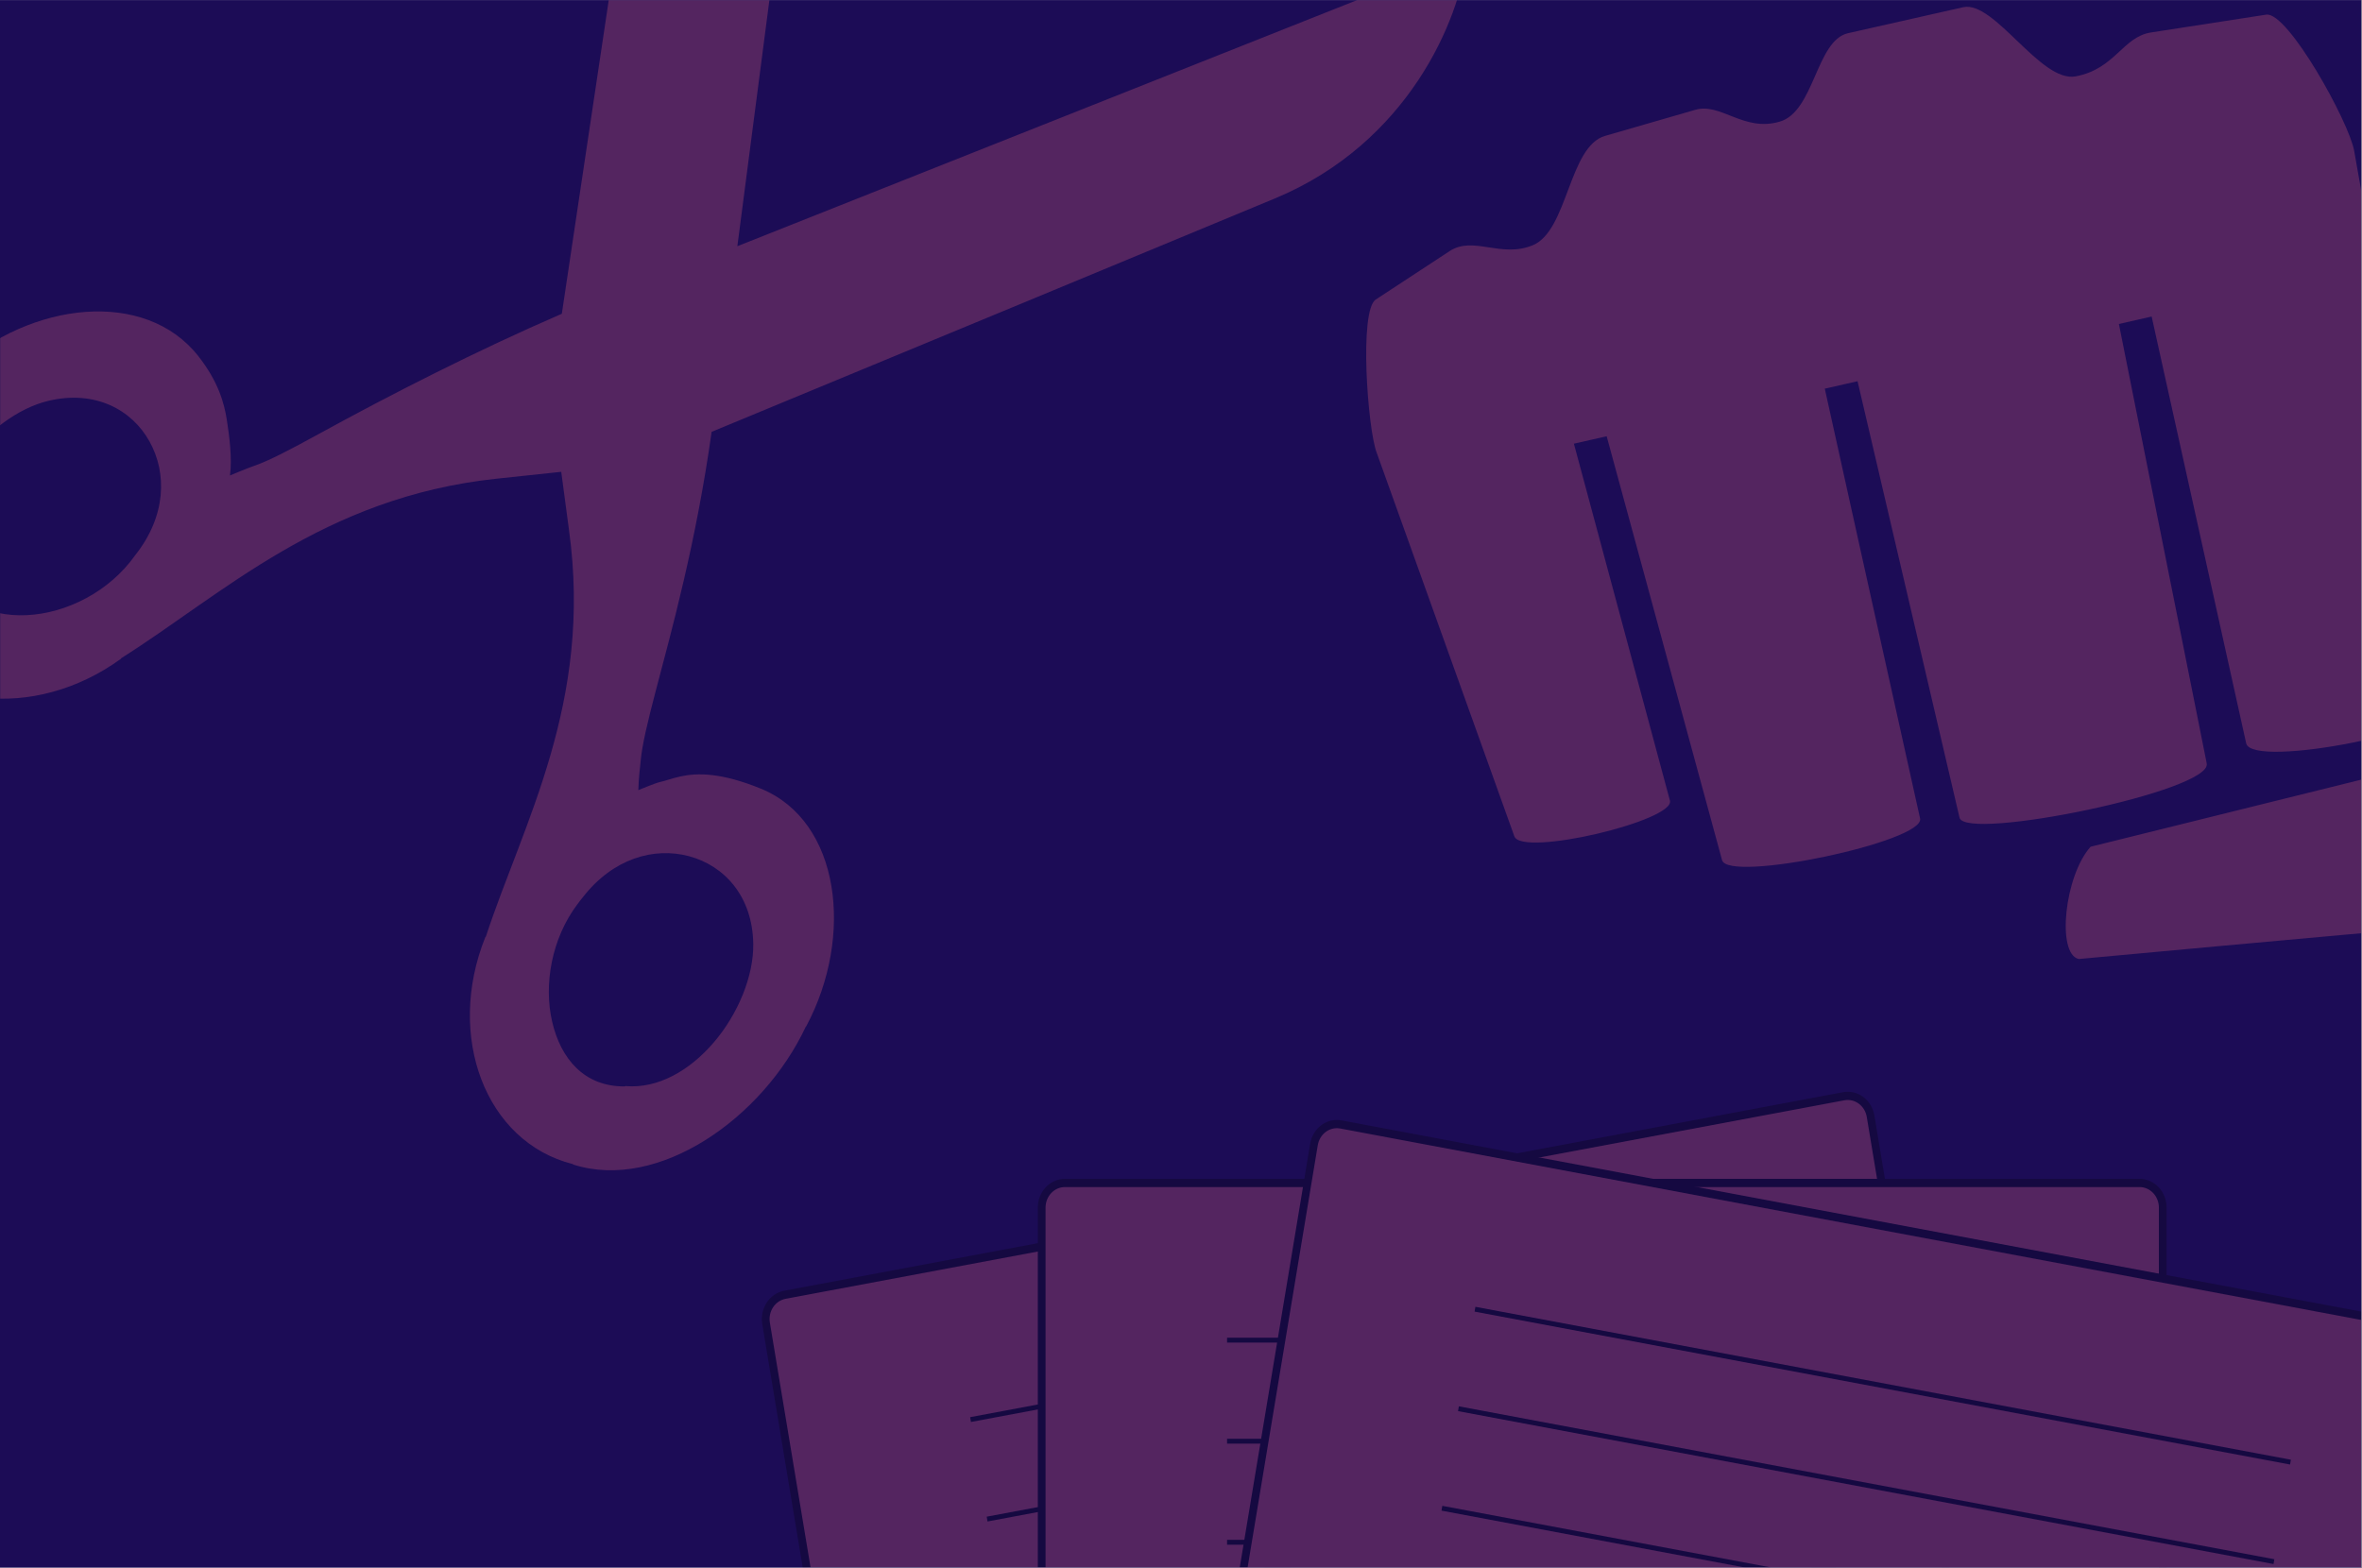 <svg xmlns="http://www.w3.org/2000/svg" xmlns:xlink="http://www.w3.org/1999/xlink" width="2098" zoomAndPan="magnify" viewBox="0 0 1573.5 1044.75" height="1393" preserveAspectRatio="none" version="1.0"><rect x="0" y="0" width="1573.5" height="1044.75" fill="#808080" stroke="none"/><defs><filter x="0%" y="0%" width="100%" xlink:type="simple" xlink:actuate="onLoad" height="100%" id="id1" xlink:show="other"><feColorMatrix values="0 0 0 0 1 0 0 0 0 1 0 0 0 0 1 0 0 0 1 0" color-interpolation-filters="sRGB"/></filter><clipPath id="id2"><path d="M 0 0.039 L 1573 0.039 L 1573 1044.461 L 0 1044.461 Z M 0 0.039 " clip-rule="nonzero"/></clipPath><clipPath id="id3"><path d="M 504 722 L 1573 722 L 1573 1044.461 L 504 1044.461 Z M 504 722 " clip-rule="nonzero"/></clipPath><mask id="id4"><g filter="url(#id1)"><rect x="-157.35" width="1888.2" fill="rgb(0%, 0%, 0%)" y="-104.475" height="1253.7" fill-opacity="0.247"/></g></mask><clipPath id="id5"><path d="M 6 8 L 914 8 L 914 322.461 L 6 322.461 Z M 6 8 " clip-rule="nonzero"/></clipPath><clipPath id="id6"><path d="M 0.809 2.164 L 943 2.164 L 943 322.461 L 0.809 322.461 Z M 0.809 2.164 " clip-rule="nonzero"/></clipPath><clipPath id="id7"><path d="M 158 302 L 737 302 L 737 322.461 L 158 322.461 Z M 158 302 " clip-rule="nonzero"/></clipPath><clipPath id="id8"><path d="M 147 236 L 726 236 L 726 322.461 L 147 322.461 Z M 147 236 " clip-rule="nonzero"/></clipPath><clipPath id="id9"><path d="M 189 66 L 937 66 L 937 322.461 L 189 322.461 Z M 189 66 " clip-rule="nonzero"/></clipPath><clipPath id="id10"><path d="M 160 35 L 966 35 L 966 322.461 L 160 322.461 Z M 160 35 " clip-rule="nonzero"/></clipPath><clipPath id="id11"><path d="M 200 27 L 1069 27 L 1069 322.461 L 200 322.461 Z M 200 27 " clip-rule="nonzero"/></clipPath><clipPath id="id12"><path d="M 171 2.164 L 1069 2.164 L 1069 322.461 L 171 322.461 Z M 171 2.164 " clip-rule="nonzero"/></clipPath><clipPath id="id13"><path d="M 439 264 L 1018 264 L 1018 322.461 L 439 322.461 Z M 439 264 " clip-rule="nonzero"/></clipPath><clipPath id="id14"><path d="M 450 198 L 1029 198 L 1029 322.461 L 450 322.461 Z M 450 198 " clip-rule="nonzero"/></clipPath><clipPath id="id15"><rect x="0" width="1069" y="0" height="323"/></clipPath><clipPath id="id16"><path d="M 0 0.039 L 1058 0.039 L 1058 830 L 0 830 Z M 0 0.039 " clip-rule="nonzero"/></clipPath><mask id="id17"><g filter="url(#id1)"><rect x="-157.35" width="1888.2" fill="rgb(0%, 0%, 0%)" y="-104.475" height="1253.7" fill-opacity="0.247"/></g></mask><clipPath id="id18"><path d="M 0 0.039 L 978 0.039 L 978 780 L 0 780 Z M 0 0.039 " clip-rule="nonzero"/></clipPath><clipPath id="id19"><path d="M -151.715 395.84 L 482.129 -417.617 L 1061.902 34.141 L 428.059 847.602 Z M -151.715 395.84 " clip-rule="nonzero"/></clipPath><clipPath id="id20"><path d="M -151.715 395.84 L 482.129 -417.617 L 1061.902 34.141 L 428.059 847.602 Z M -151.715 395.84 " clip-rule="nonzero"/></clipPath><clipPath id="id21"><rect x="0" width="1058" y="0" height="830"/></clipPath><mask id="id22"><g filter="url(#id1)"><rect x="-157.35" width="1888.2" fill="rgb(0%, 0%, 0%)" y="-104.475" height="1253.7" fill-opacity="0.247"/></g></mask><clipPath id="id23"><path d="M 0.031 0.359 L 663 0.359 L 663 635.789 L 0.031 635.789 Z M 0.031 0.359 " clip-rule="nonzero"/></clipPath><clipPath id="id24"><rect x="0" width="663" y="0" height="640"/></clipPath></defs><g clip-path="url(#id2)"><path fill="rgb(100%, 100%, 100%)" d="M 0 0.039 L 1573.5 0.039 L 1573.5 1052.289 L 0 1052.289 Z M 0 0.039 " fill-opacity="1" fill-rule="nonzero"/><path fill="rgb(10.979%, 4.709%, 33.73%)" d="M 0 0.039 L 1573.5 0.039 L 1573.5 1044.789 L 0 1044.789 Z M 0 0.039 " fill-opacity="1" fill-rule="nonzero"/><path fill="rgb(100%, 100%, 100%)" d="M 0 0.039 L 1573.5 0.039 L 1573.5 1044.789 L 0 1044.789 Z M 0 0.039 " fill-opacity="1" fill-rule="nonzero"/><path fill="rgb(10.979%, 4.709%, 33.73%)" d="M 0 0.039 L 1573.5 0.039 L 1573.5 1044.789 L 0 1044.789 Z M 0 0.039 " fill-opacity="1" fill-rule="nonzero"/></g><g clip-path="url(#id3)"><g mask="url(#id4)"><g transform="matrix(1, 0, 0, 1, 504, 722)"><g clip-path="url(#id15)"><g clip-path="url(#id5)"><path fill="rgb(100%, 44.31%, 49.409%)" d="M 19.219 140.395 L 724.348 8.293 C 724.844 8.199 725.348 8.133 725.852 8.09 C 726.355 8.051 726.863 8.035 727.367 8.047 C 727.875 8.059 728.379 8.098 728.879 8.16 C 729.383 8.227 729.883 8.316 730.375 8.434 C 730.871 8.547 731.359 8.691 731.84 8.859 C 732.32 9.023 732.793 9.219 733.258 9.434 C 733.719 9.652 734.172 9.891 734.613 10.156 C 735.055 10.418 735.48 10.703 735.898 11.012 C 736.312 11.32 736.711 11.652 737.094 12 C 737.48 12.352 737.848 12.723 738.195 13.109 C 738.547 13.5 738.879 13.902 739.191 14.328 C 739.504 14.75 739.797 15.188 740.066 15.641 C 740.34 16.098 740.59 16.562 740.82 17.043 C 741.047 17.523 741.254 18.012 741.438 18.516 C 741.621 19.016 741.781 19.523 741.918 20.043 C 742.055 20.562 742.164 21.086 742.254 21.613 L 913.406 1052.918 C 913.492 1053.445 913.555 1053.98 913.594 1054.516 C 913.633 1055.051 913.648 1055.59 913.637 1056.125 C 913.625 1056.664 913.59 1057.199 913.527 1057.734 C 913.469 1058.27 913.383 1058.797 913.273 1059.324 C 913.164 1059.848 913.031 1060.367 912.871 1060.879 C 912.715 1061.391 912.535 1061.891 912.332 1062.383 C 912.125 1062.875 911.902 1063.355 911.652 1063.824 C 911.402 1064.293 911.133 1064.75 910.844 1065.188 C 910.555 1065.629 910.242 1066.055 909.914 1066.461 C 909.586 1066.871 909.238 1067.262 908.871 1067.633 C 908.504 1068.004 908.125 1068.355 907.727 1068.688 C 907.328 1069.02 906.914 1069.332 906.488 1069.621 C 906.059 1069.91 905.621 1070.176 905.168 1070.418 C 904.719 1070.66 904.258 1070.883 903.785 1071.074 C 903.312 1071.27 902.832 1071.441 902.344 1071.586 C 901.859 1071.73 901.363 1071.852 900.867 1071.941 L 195.738 1204.047 C 195.238 1204.141 194.738 1204.207 194.23 1204.246 C 193.727 1204.289 193.223 1204.305 192.715 1204.293 C 192.211 1204.281 191.707 1204.242 191.203 1204.176 C 190.699 1204.113 190.203 1204.023 189.707 1203.906 C 189.215 1203.789 188.727 1203.648 188.246 1203.48 C 187.762 1203.312 187.289 1203.121 186.828 1202.906 C 186.363 1202.688 185.91 1202.449 185.469 1202.184 C 185.031 1201.918 184.602 1201.633 184.188 1201.324 C 183.773 1201.016 183.371 1200.688 182.988 1200.336 C 182.605 1199.988 182.238 1199.617 181.887 1199.23 C 181.535 1198.84 181.207 1198.434 180.895 1198.012 C 180.582 1197.59 180.289 1197.148 180.016 1196.695 C 179.742 1196.242 179.492 1195.777 179.266 1195.297 C 179.035 1194.816 178.828 1194.324 178.645 1193.824 C 178.461 1193.324 178.301 1192.812 178.168 1192.297 C 178.031 1191.777 177.918 1191.254 177.828 1190.723 L 6.68 159.422 C 6.59 158.891 6.527 158.359 6.488 157.824 C 6.449 157.285 6.438 156.75 6.449 156.211 C 6.457 155.672 6.492 155.137 6.555 154.605 C 6.617 154.07 6.699 153.539 6.809 153.016 C 6.918 152.488 7.055 151.973 7.211 151.461 C 7.367 150.949 7.551 150.445 7.754 149.953 C 7.957 149.461 8.184 148.98 8.43 148.512 C 8.68 148.043 8.949 147.59 9.238 147.148 C 9.531 146.707 9.84 146.285 10.168 145.875 C 10.5 145.469 10.848 145.078 11.211 144.707 C 11.578 144.332 11.961 143.98 12.359 143.648 C 12.758 143.316 13.168 143.008 13.598 142.719 C 14.023 142.43 14.461 142.164 14.914 141.918 C 15.367 141.676 15.828 141.457 16.301 141.262 C 16.77 141.066 17.25 140.898 17.738 140.754 C 18.227 140.609 18.719 140.488 19.219 140.395 Z M 19.219 140.395 " fill-opacity="1" fill-rule="nonzero"/></g><g clip-path="url(#id6)"><path stroke-linecap="butt" transform="matrix(1.269, -0.238, 0.224, 1.348, 1255.446, -299.452)" fill="none" stroke-linejoin="miter" d="M -1000.899 149.84 L -445.069 149.841 C -444.678 149.84 -444.284 149.86 -443.893 149.897 C -443.503 149.937 -443.113 149.994 -442.729 150.071 C -442.342 150.147 -441.962 150.243 -441.588 150.356 C -441.211 150.472 -440.84 150.604 -440.479 150.754 C -440.114 150.903 -439.759 151.072 -439.413 151.258 C -439.066 151.441 -438.73 151.645 -438.402 151.862 C -438.077 152.082 -437.761 152.314 -437.457 152.565 C -437.153 152.813 -436.864 153.076 -436.583 153.354 C -436.306 153.632 -436.043 153.924 -435.795 154.226 C -435.544 154.531 -435.31 154.848 -435.093 155.173 C -434.874 155.501 -434.671 155.836 -434.486 156.184 C -434.301 156.53 -434.133 156.884 -433.984 157.246 C -433.833 157.612 -433.701 157.98 -433.586 158.357 C -433.473 158.733 -433.377 159.113 -433.301 159.5 C -433.224 159.884 -433.166 160.271 -433.127 160.664 C -433.089 161.056 -433.071 161.447 -433.07 161.839 L -433.069 926.971 C -433.07 927.362 -433.09 927.756 -433.128 928.146 C -433.167 928.536 -433.223 928.926 -433.3 929.31 C -433.377 929.696 -433.472 930.076 -433.588 930.453 C -433.7 930.83 -433.833 931.198 -433.983 931.563 C -434.133 931.925 -434.301 932.28 -434.488 932.627 C -434.673 932.974 -434.873 933.31 -435.091 933.637 C -435.312 933.963 -435.543 934.278 -435.794 934.582 C -436.044 934.886 -436.308 935.178 -436.585 935.454 C -436.862 935.733 -437.155 935.997 -437.457 936.245 C -437.76 936.496 -438.075 936.73 -438.403 936.948 C -438.731 937.165 -439.065 937.367 -439.412 937.552 C -439.759 937.737 -440.115 937.906 -440.477 938.057 C -440.842 938.207 -441.21 938.339 -441.588 938.452 C -441.962 938.566 -442.342 938.664 -442.728 938.738 C -443.114 938.815 -443.503 938.874 -443.895 938.912 C -444.284 938.951 -444.678 938.971 -445.069 938.969 L -1000.899 938.971 C -1001.294 938.971 -1001.684 938.951 -1002.077 938.911 C -1002.468 938.874 -1002.855 938.817 -1003.242 938.74 C -1003.626 938.664 -1004.006 938.568 -1004.383 938.452 C -1004.76 938.339 -1005.128 938.208 -1005.492 938.057 C -1005.854 937.906 -1006.209 937.739 -1006.555 937.553 C -1006.904 937.367 -1007.241 937.166 -1007.566 936.949 C -1007.894 936.729 -1008.21 936.496 -1008.514 936.246 C -1008.815 935.996 -1009.107 935.733 -1009.385 935.455 C -1009.662 935.177 -1009.928 934.886 -1010.176 934.582 C -1010.424 934.28 -1010.658 933.964 -1010.878 933.638 C -1011.097 933.31 -1011.296 932.973 -1011.482 932.627 C -1011.667 932.282 -1011.835 931.925 -1011.987 931.562 C -1012.138 931.199 -1012.27 930.831 -1012.383 930.454 C -1012.498 930.078 -1012.594 929.695 -1012.671 929.311 C -1012.747 928.926 -1012.805 928.537 -1012.841 928.148 C -1012.88 927.756 -1012.9 927.364 -1012.901 926.969 L -1012.899 161.84 C -1012.9 161.446 -1012.881 161.055 -1012.843 160.665 C -1012.804 160.272 -1012.745 159.885 -1012.668 159.499 C -1012.594 159.112 -1012.499 158.732 -1012.384 158.358 C -1012.268 157.981 -1012.138 157.61 -1011.988 157.248 C -1011.837 156.884 -1011.667 156.531 -1011.483 156.184 C -1011.299 155.837 -1011.094 155.499 -1010.876 155.172 C -1010.659 154.845 -1010.425 154.53 -1010.177 154.226 C -1009.926 153.922 -1009.663 153.633 -1009.386 153.354 C -1009.106 153.076 -1008.816 152.814 -1008.514 152.563 C -1008.208 152.316 -1007.893 152.081 -1007.568 151.863 C -1007.24 151.643 -1006.902 151.442 -1006.556 151.256 C -1006.209 151.071 -1005.856 150.905 -1005.491 150.754 C -1005.129 150.604 -1004.761 150.472 -1004.383 150.356 C -1004.006 150.243 -1003.626 150.147 -1003.24 150.07 C -1002.857 149.993 -1002.468 149.937 -1002.076 149.899 C -1001.685 149.861 -1001.293 149.84 -1000.899 149.84 Z M -1000.899 149.84 " stroke="rgb(0%, 0%, 0%)" stroke-width="4" stroke-opacity="1" stroke-miterlimit="4"/></g><g clip-path="url(#id7)"><path stroke-linecap="butt" transform="matrix(1.269, -0.238, 0.224, 1.348, 1255.446, -299.452)" fill="none" stroke-linejoin="miter" d="M -488.83 373.921 L -916.929 373.919 " stroke="rgb(0%, 0%, 0%)" stroke-width="2.375" stroke-opacity="1" stroke-miterlimit="4"/></g><g clip-path="url(#id8)"><path stroke-linecap="butt" transform="matrix(1.269, -0.238, 0.224, 1.348, 1255.446, -299.452)" fill="none" stroke-linejoin="miter" d="M -488.83 324.729 L -916.93 324.73 " stroke="rgb(0%, 0%, 0%)" stroke-width="2.375" stroke-opacity="1" stroke-miterlimit="4"/></g><path stroke-linecap="butt" transform="matrix(1.269, -0.238, 0.224, 1.348, 1255.446, -299.452)" fill="none" stroke-linejoin="miter" d="M -488.83 275.54 L -916.931 275.541 " stroke="rgb(0%, 0%, 0%)" stroke-width="2.375" stroke-opacity="1" stroke-miterlimit="4"/><path stroke-linecap="butt" transform="matrix(1.269, -0.238, 0.224, 1.348, 1255.446, -299.452)" fill="none" stroke-linejoin="miter" d="M -488.831 226.351 L -916.931 226.349 " stroke="rgb(0%, 0%, 0%)" stroke-width="2.375" stroke-opacity="1" stroke-miterlimit="4"/><g clip-path="url(#id9)"><path fill="rgb(100%, 44.31%, 49.409%)" d="M 205.191 66.133 L 921.199 66.133 C 921.703 66.133 922.211 66.16 922.715 66.215 C 923.219 66.266 923.719 66.344 924.215 66.449 C 924.711 66.555 925.203 66.688 925.688 66.844 C 926.172 67 926.648 67.18 927.113 67.387 C 927.582 67.59 928.039 67.82 928.484 68.074 C 928.934 68.328 929.367 68.605 929.785 68.902 C 930.207 69.203 930.613 69.523 931.004 69.863 C 931.398 70.203 931.77 70.566 932.129 70.945 C 932.488 71.324 932.828 71.723 933.148 72.141 C 933.469 72.555 933.77 72.988 934.051 73.434 C 934.332 73.883 934.594 74.344 934.832 74.816 C 935.07 75.289 935.285 75.777 935.48 76.273 C 935.676 76.77 935.844 77.277 935.992 77.793 C 936.137 78.305 936.262 78.828 936.359 79.355 C 936.457 79.883 936.531 80.414 936.582 80.949 C 936.633 81.484 936.656 82.02 936.656 82.559 L 936.656 1129.77 C 936.656 1130.309 936.633 1130.844 936.582 1131.379 C 936.531 1131.914 936.457 1132.445 936.359 1132.973 C 936.262 1133.5 936.137 1134.023 935.992 1134.539 C 935.844 1135.051 935.676 1135.559 935.48 1136.055 C 935.285 1136.551 935.07 1137.039 934.832 1137.512 C 934.594 1137.988 934.332 1138.445 934.051 1138.895 C 933.77 1139.34 933.469 1139.773 933.148 1140.188 C 932.828 1140.605 932.488 1141.004 932.129 1141.383 C 931.77 1141.766 931.398 1142.125 931.004 1142.465 C 930.613 1142.809 930.207 1143.129 929.785 1143.426 C 929.367 1143.727 928.934 1144 928.484 1144.254 C 928.039 1144.508 927.582 1144.738 927.113 1144.945 C 926.648 1145.148 926.172 1145.332 925.688 1145.488 C 925.203 1145.645 924.711 1145.773 924.215 1145.879 C 923.719 1145.984 923.219 1146.062 922.715 1146.113 C 922.211 1146.168 921.703 1146.195 921.199 1146.195 L 205.191 1146.195 C 204.688 1146.195 204.18 1146.168 203.676 1146.113 C 203.172 1146.062 202.672 1145.984 202.176 1145.879 C 201.68 1145.773 201.188 1145.645 200.703 1145.488 C 200.219 1145.332 199.746 1145.148 199.277 1144.945 C 198.809 1144.738 198.352 1144.508 197.906 1144.254 C 197.461 1144 197.023 1143.727 196.605 1143.426 C 196.184 1143.129 195.777 1142.809 195.387 1142.465 C 194.996 1142.125 194.621 1141.766 194.262 1141.383 C 193.902 1141.004 193.562 1140.605 193.242 1140.188 C 192.922 1139.773 192.621 1139.34 192.34 1138.895 C 192.059 1138.445 191.797 1137.988 191.559 1137.512 C 191.32 1137.039 191.105 1136.551 190.91 1136.055 C 190.719 1135.559 190.547 1135.051 190.398 1134.539 C 190.254 1134.023 190.129 1133.5 190.031 1132.973 C 189.934 1132.445 189.859 1131.914 189.809 1131.379 C 189.758 1130.844 189.734 1130.309 189.734 1129.77 L 189.734 82.559 C 189.734 82.02 189.758 81.484 189.809 80.949 C 189.859 80.414 189.934 79.883 190.031 79.355 C 190.129 78.828 190.254 78.305 190.398 77.793 C 190.547 77.277 190.719 76.77 190.91 76.273 C 191.105 75.777 191.32 75.289 191.559 74.816 C 191.797 74.344 192.059 73.883 192.34 73.434 C 192.621 72.988 192.922 72.555 193.242 72.141 C 193.566 71.723 193.902 71.324 194.262 70.945 C 194.621 70.566 194.996 70.203 195.387 69.863 C 195.777 69.523 196.184 69.203 196.605 68.902 C 197.023 68.605 197.457 68.328 197.906 68.074 C 198.352 67.82 198.809 67.59 199.277 67.387 C 199.746 67.18 200.219 67 200.703 66.844 C 201.188 66.688 201.68 66.555 202.176 66.449 C 202.672 66.344 203.172 66.266 203.676 66.215 C 204.18 66.16 204.688 66.133 205.191 66.133 Z M 205.191 66.133 " fill-opacity="1" fill-rule="nonzero"/></g><g clip-path="url(#id10)"><path stroke-linecap="butt" transform="matrix(1.288, 0, 0, 1.369, 1731.68, -362.93)" fill="none" stroke-linejoin="miter" d="M -1185.001 313.489 L -629.17 313.489 C -628.778 313.489 -628.384 313.509 -627.993 313.549 C -627.602 313.586 -627.214 313.643 -626.829 313.72 C -626.443 313.797 -626.061 313.894 -625.685 314.008 C -625.309 314.122 -624.939 314.254 -624.578 314.405 C -624.215 314.553 -623.86 314.722 -623.514 314.907 C -623.165 315.093 -622.829 315.295 -622.504 315.512 C -622.177 315.732 -621.861 315.966 -621.558 316.214 C -621.252 316.463 -620.964 316.728 -620.685 317.005 C -620.406 317.282 -620.142 317.573 -619.893 317.878 C -619.645 318.181 -619.411 318.497 -619.193 318.823 C -618.975 319.151 -618.771 319.488 -618.586 319.833 C -618.402 320.179 -618.235 320.535 -618.083 320.898 C -617.931 321.26 -617.801 321.631 -617.686 322.008 C -617.574 322.382 -617.477 322.764 -617.401 323.15 C -617.325 323.535 -617.267 323.923 -617.228 324.314 C -617.189 324.705 -617.17 325.096 -617.17 325.49 L -617.17 1090.62 C -617.17 1091.013 -617.189 1091.404 -617.228 1091.795 C -617.267 1092.187 -617.325 1092.575 -617.401 1092.96 C -617.477 1093.345 -617.574 1093.728 -617.686 1094.104 C -617.801 1094.478 -617.931 1094.849 -618.083 1095.212 C -618.235 1095.574 -618.402 1095.931 -618.586 1096.276 C -618.771 1096.625 -618.975 1096.958 -619.193 1097.287 C -619.411 1097.612 -619.645 1097.929 -619.893 1098.231 C -620.142 1098.537 -620.406 1098.828 -620.685 1099.105 C -620.964 1099.384 -621.252 1099.647 -621.558 1099.895 C -621.861 1100.146 -622.177 1100.38 -622.504 1100.597 C -622.829 1100.817 -623.165 1101.017 -623.514 1101.202 C -623.86 1101.388 -624.215 1101.556 -624.578 1101.708 C -624.939 1101.856 -625.309 1101.99 -625.685 1102.104 C -626.061 1102.218 -626.443 1102.313 -626.829 1102.39 C -627.214 1102.467 -627.602 1102.524 -627.993 1102.561 C -628.384 1102.601 -628.778 1102.621 -629.17 1102.621 L -1185.001 1102.621 C -1185.392 1102.621 -1185.786 1102.601 -1186.177 1102.561 C -1186.568 1102.524 -1186.956 1102.467 -1187.342 1102.39 C -1187.727 1102.313 -1188.109 1102.218 -1188.485 1102.104 C -1188.861 1101.99 -1189.228 1101.856 -1189.592 1101.708 C -1189.956 1101.556 -1190.31 1101.388 -1190.656 1101.202 C -1191.002 1101.017 -1191.341 1100.817 -1191.666 1100.597 C -1191.993 1100.38 -1192.309 1100.146 -1192.612 1099.895 C -1192.915 1099.647 -1193.206 1099.384 -1193.485 1099.105 C -1193.764 1098.828 -1194.028 1098.537 -1194.277 1098.231 C -1194.525 1097.929 -1194.759 1097.612 -1194.977 1097.287 C -1195.196 1096.958 -1195.399 1096.625 -1195.584 1096.276 C -1195.769 1095.931 -1195.935 1095.574 -1196.087 1095.212 C -1196.236 1094.849 -1196.369 1094.478 -1196.484 1094.104 C -1196.596 1093.728 -1196.694 1093.345 -1196.769 1092.96 C -1196.845 1092.575 -1196.903 1092.187 -1196.942 1091.795 C -1196.982 1091.404 -1197 1091.013 -1197 1090.62 L -1197 325.49 C -1197 325.096 -1196.982 324.705 -1196.942 324.314 C -1196.903 323.923 -1196.845 323.535 -1196.769 323.15 C -1196.694 322.764 -1196.596 322.382 -1196.484 322.008 C -1196.369 321.631 -1196.236 321.26 -1196.087 320.898 C -1195.935 320.535 -1195.769 320.179 -1195.584 319.833 C -1195.399 319.488 -1195.196 319.151 -1194.977 318.823 C -1194.759 318.497 -1194.525 318.181 -1194.277 317.878 C -1194.025 317.573 -1193.764 317.282 -1193.485 317.005 C -1193.206 316.728 -1192.915 316.463 -1192.612 316.214 C -1192.309 315.966 -1191.993 315.732 -1191.666 315.512 C -1191.341 315.295 -1191.005 315.093 -1190.656 314.907 C -1190.31 314.722 -1189.956 314.553 -1189.592 314.405 C -1189.228 314.254 -1188.861 314.122 -1188.485 314.008 C -1188.109 313.894 -1187.727 313.797 -1187.342 313.72 C -1186.956 313.643 -1186.568 313.586 -1186.177 313.549 C -1185.786 313.509 -1185.392 313.489 -1185.001 313.489 Z M -1185.001 313.489 " stroke="rgb(0%, 0%, 0%)" stroke-width="4" stroke-opacity="1" stroke-miterlimit="4"/></g><path stroke-linecap="butt" transform="matrix(1.288, 0, 0, 1.369, 1731.68, -362.93)" fill="none" stroke-linejoin="miter" d="M -673.021 488.379 L -1101.119 488.379 " stroke="rgb(0%, 0%, 0%)" stroke-width="2.375" stroke-opacity="1" stroke-miterlimit="4"/><path stroke-linecap="butt" transform="matrix(1.288, 0, 0, 1.369, 1731.68, -362.93)" fill="none" stroke-linejoin="miter" d="M -673.021 439.189 L -1101.119 439.189 " stroke="rgb(0%, 0%, 0%)" stroke-width="2.375" stroke-opacity="1" stroke-miterlimit="4"/><path stroke-linecap="butt" transform="matrix(1.288, 0, 0, 1.369, 1731.68, -362.93)" fill="none" stroke-linejoin="miter" d="M -673.021 390 L -1101.119 390 " stroke="rgb(0%, 0%, 0%)" stroke-width="2.375" stroke-opacity="1" stroke-miterlimit="4"/><g clip-path="url(#id11)"><path fill="rgb(100%, 44.31%, 49.409%)" d="M 389.941 27.641 L 1095.07 159.742 C 1095.566 159.836 1096.059 159.957 1096.547 160.102 C 1097.035 160.246 1097.516 160.418 1097.988 160.609 C 1098.457 160.805 1098.922 161.023 1099.371 161.27 C 1099.824 161.512 1100.262 161.777 1100.691 162.066 C 1101.117 162.355 1101.531 162.668 1101.93 163 C 1102.324 163.332 1102.707 163.684 1103.074 164.055 C 1103.438 164.426 1103.789 164.816 1104.117 165.227 C 1104.445 165.633 1104.758 166.059 1105.047 166.496 C 1105.336 166.938 1105.605 167.395 1105.855 167.863 C 1106.102 168.332 1106.328 168.812 1106.535 169.305 C 1106.738 169.797 1106.918 170.297 1107.074 170.809 C 1107.234 171.32 1107.367 171.84 1107.477 172.363 C 1107.586 172.891 1107.672 173.418 1107.73 173.953 C 1107.793 174.488 1107.828 175.023 1107.84 175.559 C 1107.848 176.098 1107.836 176.637 1107.797 177.172 C 1107.758 177.707 1107.695 178.242 1107.605 178.77 L 936.457 1210.074 C 936.367 1210.602 936.258 1211.125 936.121 1211.645 C 935.984 1212.16 935.824 1212.672 935.641 1213.172 C 935.457 1213.676 935.25 1214.164 935.02 1214.645 C 934.793 1215.125 934.543 1215.59 934.27 1216.043 C 934 1216.5 933.707 1216.938 933.395 1217.359 C 933.082 1217.785 932.75 1218.188 932.398 1218.578 C 932.051 1218.965 931.684 1219.336 931.297 1219.688 C 930.914 1220.035 930.516 1220.367 930.098 1220.676 C 929.684 1220.984 929.258 1221.27 928.816 1221.531 C 928.375 1221.797 927.922 1222.035 927.457 1222.254 C 926.996 1222.469 926.523 1222.66 926.043 1222.828 C 925.562 1222.996 925.074 1223.141 924.578 1223.254 C 924.086 1223.371 923.586 1223.461 923.082 1223.527 C 922.582 1223.59 922.074 1223.629 921.57 1223.641 C 921.062 1223.652 920.559 1223.637 920.055 1223.598 C 919.547 1223.555 919.047 1223.488 918.547 1223.395 L 213.418 1091.293 C 212.922 1091.199 212.43 1091.078 211.941 1090.934 C 211.453 1090.789 210.973 1090.621 210.5 1090.426 C 210.031 1090.23 209.566 1090.012 209.117 1089.77 C 208.664 1089.523 208.227 1089.258 207.797 1088.969 C 207.371 1088.68 206.957 1088.371 206.562 1088.039 C 206.164 1087.707 205.781 1087.355 205.414 1086.98 C 205.051 1086.609 204.703 1086.219 204.371 1085.812 C 204.043 1085.402 203.73 1084.98 203.441 1084.539 C 203.152 1084.098 202.883 1083.645 202.633 1083.176 C 202.387 1082.707 202.16 1082.227 201.957 1081.73 C 201.75 1081.238 201.57 1080.738 201.414 1080.227 C 201.254 1079.715 201.121 1079.199 201.012 1078.672 C 200.902 1078.148 200.816 1077.617 200.758 1077.082 C 200.695 1076.551 200.66 1076.016 200.648 1075.477 C 200.641 1074.938 200.652 1074.402 200.691 1073.863 C 200.73 1073.328 200.793 1072.797 200.879 1072.266 L 372.031 40.965 C 372.121 40.434 372.23 39.91 372.367 39.391 C 372.504 38.875 372.664 38.363 372.848 37.863 C 373.031 37.363 373.238 36.871 373.469 36.391 C 373.695 35.91 373.945 35.445 374.219 34.992 C 374.492 34.539 374.781 34.098 375.094 33.676 C 375.406 33.254 375.738 32.848 376.09 32.457 C 376.438 32.07 376.805 31.699 377.191 31.352 C 377.574 31 377.973 30.672 378.391 30.363 C 378.805 30.055 379.23 29.766 379.672 29.504 C 380.113 29.238 380.566 29 381.031 28.781 C 381.492 28.566 381.965 28.375 382.445 28.207 C 382.93 28.039 383.414 27.898 383.91 27.781 C 384.402 27.664 384.902 27.574 385.406 27.512 C 385.906 27.445 386.414 27.406 386.918 27.395 C 387.426 27.383 387.93 27.398 388.434 27.441 C 388.938 27.48 389.441 27.547 389.941 27.641 Z M 389.941 27.641 " fill-opacity="1" fill-rule="nonzero"/></g><g clip-path="url(#id12)"><path stroke-linecap="butt" transform="matrix(1.269, 0.238, -0.224, 1.348, 2200.661, -337.235)" fill="none" stroke-linejoin="miter" d="M -1337.999 506.629 L -782.169 506.628 C -781.778 506.629 -781.386 506.65 -780.994 506.688 C -780.603 506.726 -780.214 506.785 -779.828 506.859 C -779.445 506.936 -779.062 507.031 -778.687 507.148 C -778.31 507.261 -777.942 507.393 -777.577 507.543 C -777.214 507.694 -776.858 507.863 -776.511 508.048 C -776.168 508.234 -775.83 508.435 -775.503 508.653 C -775.178 508.871 -774.859 509.104 -774.557 509.355 C -774.254 509.603 -773.961 509.867 -773.685 510.143 C -773.408 510.422 -773.144 510.714 -772.893 511.018 C -772.646 511.322 -772.411 511.637 -772.191 511.964 C -771.973 512.29 -771.772 512.626 -771.588 512.973 C -771.4 513.32 -771.233 513.676 -771.083 514.037 C -770.932 514.402 -770.8 514.77 -770.687 515.147 C -770.571 515.524 -770.477 515.904 -770.4 516.288 C -770.325 516.674 -770.266 517.064 -770.228 517.454 C -770.19 517.845 -770.17 518.238 -770.172 518.63 L -770.169 1283.761 C -770.171 1284.153 -770.188 1284.544 -770.227 1284.936 C -770.266 1285.326 -770.323 1285.716 -770.4 1286.1 C -770.477 1286.487 -770.573 1286.867 -770.688 1287.244 C -770.8 1287.62 -770.932 1287.988 -771.084 1288.351 C -771.232 1288.716 -771.401 1289.07 -771.586 1289.416 C -771.771 1289.764 -771.974 1290.099 -772.193 1290.427 C -772.41 1290.752 -772.643 1291.069 -772.894 1291.374 C -773.143 1291.676 -773.405 1291.968 -773.686 1292.247 C -773.963 1292.525 -774.252 1292.787 -774.557 1293.035 C -774.86 1293.286 -775.177 1293.518 -775.504 1293.738 C -775.829 1293.955 -776.166 1294.156 -776.512 1294.342 C -776.858 1294.528 -777.213 1294.697 -777.578 1294.846 C -777.94 1294.996 -778.31 1295.128 -778.687 1295.244 C -779.062 1295.357 -779.445 1295.453 -779.829 1295.529 C -780.215 1295.606 -780.603 1295.663 -780.993 1295.703 C -781.386 1295.74 -781.777 1295.76 -782.171 1295.76 L -1338.001 1295.761 C -1338.392 1295.76 -1338.784 1295.739 -1339.176 1295.701 C -1339.567 1295.663 -1339.956 1295.607 -1340.342 1295.53 C -1340.725 1295.453 -1341.108 1295.358 -1341.483 1295.244 C -1341.86 1295.128 -1342.228 1294.996 -1342.594 1294.846 C -1342.956 1294.696 -1343.311 1294.529 -1343.655 1294.344 C -1344.002 1294.158 -1344.339 1293.957 -1344.667 1293.737 C -1344.992 1293.519 -1345.308 1293.284 -1345.613 1293.037 C -1345.916 1292.786 -1346.208 1292.525 -1346.485 1292.246 C -1346.762 1291.967 -1347.026 1291.678 -1347.276 1291.374 C -1347.524 1291.07 -1347.758 1290.755 -1347.976 1290.425 C -1348.197 1290.099 -1348.398 1289.763 -1348.582 1289.416 C -1348.77 1289.07 -1348.937 1288.717 -1349.087 1288.352 C -1349.237 1287.99 -1349.37 1287.619 -1349.483 1287.242 C -1349.598 1286.868 -1349.693 1286.488 -1349.77 1286.102 C -1349.845 1285.715 -1349.904 1285.328 -1349.942 1284.935 C -1349.98 1284.545 -1350 1284.154 -1350.001 1283.76 L -1350.001 518.631 C -1349.999 518.236 -1349.982 517.845 -1349.944 517.453 C -1349.904 517.063 -1349.847 516.674 -1349.77 516.289 C -1349.693 515.905 -1349.597 515.523 -1349.482 515.146 C -1349.37 514.769 -1349.238 514.401 -1349.086 514.038 C -1348.934 513.675 -1348.77 513.319 -1348.584 512.973 C -1348.399 512.628 -1348.196 512.29 -1347.977 511.962 C -1347.761 511.637 -1347.527 511.32 -1347.275 511.018 C -1347.027 510.714 -1346.764 510.424 -1346.484 510.145 C -1346.207 509.867 -1345.918 509.602 -1345.613 509.354 C -1345.31 509.104 -1344.994 508.871 -1344.666 508.651 C -1344.341 508.434 -1344.004 508.233 -1343.658 508.047 C -1343.309 507.861 -1342.956 507.695 -1342.592 507.543 C -1342.23 507.393 -1341.86 507.261 -1341.482 507.148 C -1341.108 507.033 -1340.725 506.936 -1340.341 506.86 C -1339.955 506.783 -1339.568 506.726 -1339.177 506.689 C -1338.787 506.649 -1338.393 506.629 -1337.999 506.629 Z M -1337.999 506.629 " stroke="rgb(0%, 0%, 0%)" stroke-width="4" stroke-opacity="1" stroke-miterlimit="4"/></g><g clip-path="url(#id13)"><path stroke-linecap="butt" transform="matrix(1.269, 0.238, -0.224, 1.348, 2200.661, -337.235)" fill="none" stroke-linejoin="miter" d="M -825.991 681.519 L -1254.092 681.519 " stroke="rgb(0%, 0%, 0%)" stroke-width="2.375" stroke-opacity="1" stroke-miterlimit="4"/></g><g clip-path="url(#id14)"><path stroke-linecap="butt" transform="matrix(1.269, 0.238, -0.224, 1.348, 2200.661, -337.235)" fill="none" stroke-linejoin="miter" d="M -825.991 632.33 L -1254.091 632.33 " stroke="rgb(0%, 0%, 0%)" stroke-width="2.375" stroke-opacity="1" stroke-miterlimit="4"/></g><path stroke-linecap="butt" transform="matrix(1.269, 0.238, -0.224, 1.348, 2200.661, -337.235)" fill="none" stroke-linejoin="miter" d="M -825.99 583.141 L -1254.09 583.141 " stroke="rgb(0%, 0%, 0%)" stroke-width="2.375" stroke-opacity="1" stroke-miterlimit="4"/></g></g></g></g><g clip-path="url(#id16)"><g mask="url(#id17)"><g transform="matrix(1, 0, 0, 1, 0, -0)"><g clip-path="url(#id21)"><g clip-path="url(#id18)"><g clip-path="url(#id19)"><g clip-path="url(#id20)"><path fill="rgb(100%, 44.31%, 49.409%)" d="M -56.078 273.852 C -90.734 317.547 -106.602 377.77 -80.84 419.094 C -52.633 472.652 22.777 480.734 80.406 439.094 C 80.586 438.957 80.691 438.637 80.859 438.512 C 147.84 396.332 215.152 331.32 330.59 318.988 L 373.883 314.391 L 379.023 352.988 C 395.027 468.039 348.387 548.758 323.703 623.996 C 323.664 624.176 323.301 624.379 323.25 624.578 C 296.922 690.363 323.246 760.934 381.59 775.676 C 381.77 775.711 381.867 776 382.055 776.039 C 438.754 793.965 508.215 744.969 536.695 684.316 C 536.793 684.121 537.043 683.938 537.145 683.738 C 569.078 623.773 559.805 547.082 506.844 525.5 C 480.715 514.855 464.738 514.84 453.23 517.379 C 447.473 518.652 443.188 520.332 439.902 521.02 C 436.617 521.707 425.238 526.492 425.238 526.492 C 425.508 518.254 426.09 513.773 426.797 507.07 C 427.656 496.902 431.438 480.918 436.77 460.617 C 447.34 420.375 463.691 361.715 474.066 287.746 C 598.504 236.309 759.969 169.297 849.219 132.266 C 938.465 95.234 972.402 12.59 977.074 -28.941 L 491.211 164.055 L 559.129 -357.867 C 481.742 -329.07 446.93 -254.527 434.676 -196.348 C 414.812 -61.258 394.461 73.934 374.273 209.07 C 317.527 233.645 260.285 262.859 212.102 289.309 C 193.672 299.426 179.172 307.02 169.496 310.332 C 164.656 311.992 153.211 316.809 153.211 316.809 C 154.742 305.449 152.805 290.633 151.086 279.629 C 149.371 268.625 145.402 254.16 132.059 237.223 C 96.766 192.434 21.164 200.629 -29.254 246.152 C -39.457 254.594 -48.375 265.355 -56.086 273.859 Z M -23.781 308.363 C -9.402 288.012 11.758 271.93 32.383 267.055 C 63.285 259.754 87.793 272.871 99.633 294.215 C 111.477 315.559 110.492 343.836 90.516 369.383 L 90.066 369.961 C 72.883 394.254 44.238 408.68 17.738 409.898 C -8.762 411.113 -31.555 399.586 -38.117 372.918 L -38.586 372.555 C -45.48 352.293 -38.152 328.707 -23.781 308.363 Z M 384.754 602.387 C 386.074 600.621 387.445 598.805 388.379 597.734 C 408.312 572.148 435.484 564.215 459.035 570.52 C 482.59 576.824 501.406 597.324 501.812 629.09 C 502.078 650.27 491.727 675.668 475.496 694.594 C 459.266 713.523 438.18 725.48 416.855 723.695 L 415.938 723.914 C 389.355 724 373.621 705.699 367.84 680.828 C 362.062 655.953 367.477 625.238 384.754 602.387 Z M 384.754 602.387 " fill-opacity="1" fill-rule="nonzero"/></g></g></g></g></g></g></g><g mask="url(#id22)"><g transform="matrix(1, 0, 0, 1, 910, 4)"><g clip-path="url(#id24)"><g clip-path="url(#id23)"><path fill="rgb(100%, 44.31%, 49.409%)" d="M 705.879 223.766 L 747.539 457.637 C 751.508 479.934 735.637 497.273 686.539 509.664 L 482.703 560.203 C 465.348 579.527 459.891 631.555 474.77 635.02 C 474.77 635.02 640.414 619.66 726.711 612.23 C 747.043 610.246 778.289 581.012 779.281 559.707 L 790.191 276.781 Z M 560.07 504.707 L 501.551 211.871 L 523.371 206.918 L 586.355 491.328 C 590.324 508.672 726.711 481.914 723.238 463.086 L 658.27 96.426 C 654.797 77.102 614.129 3.766 599.746 5.75 L 522.875 17.641 C 504.031 20.613 499.07 41.922 472.785 46.875 C 449.477 51.336 418.727 -3.664 397.898 0.793 L 321.027 18.137 C 299.699 23.09 298.711 70.66 275.398 77.102 C 251.594 84.035 236.219 64.219 219.359 69.172 L 159.348 86.516 C 135.047 93.449 134.551 149.441 111.242 159.352 C 89.918 168.27 71.566 152.91 55.695 163.316 L 6.598 195.523 C -4.809 202.457 1.141 282.234 7.094 297.594 L 98.82 553.266 C 103.777 567.141 205.941 542.859 202.473 529.48 L 138.492 291.648 L 160.316 286.691 L 237.188 569.121 C 241.156 584.48 372.582 556.734 369.109 541.375 C 347.781 445.746 305.629 254.98 305.629 254.98 L 327.449 250.027 L 395.395 540.879 C 399.359 556.734 564.016 523.039 560.047 504.707 Z M 560.07 504.707 " fill-opacity="1" fill-rule="nonzero"/></g></g></g></g></svg>